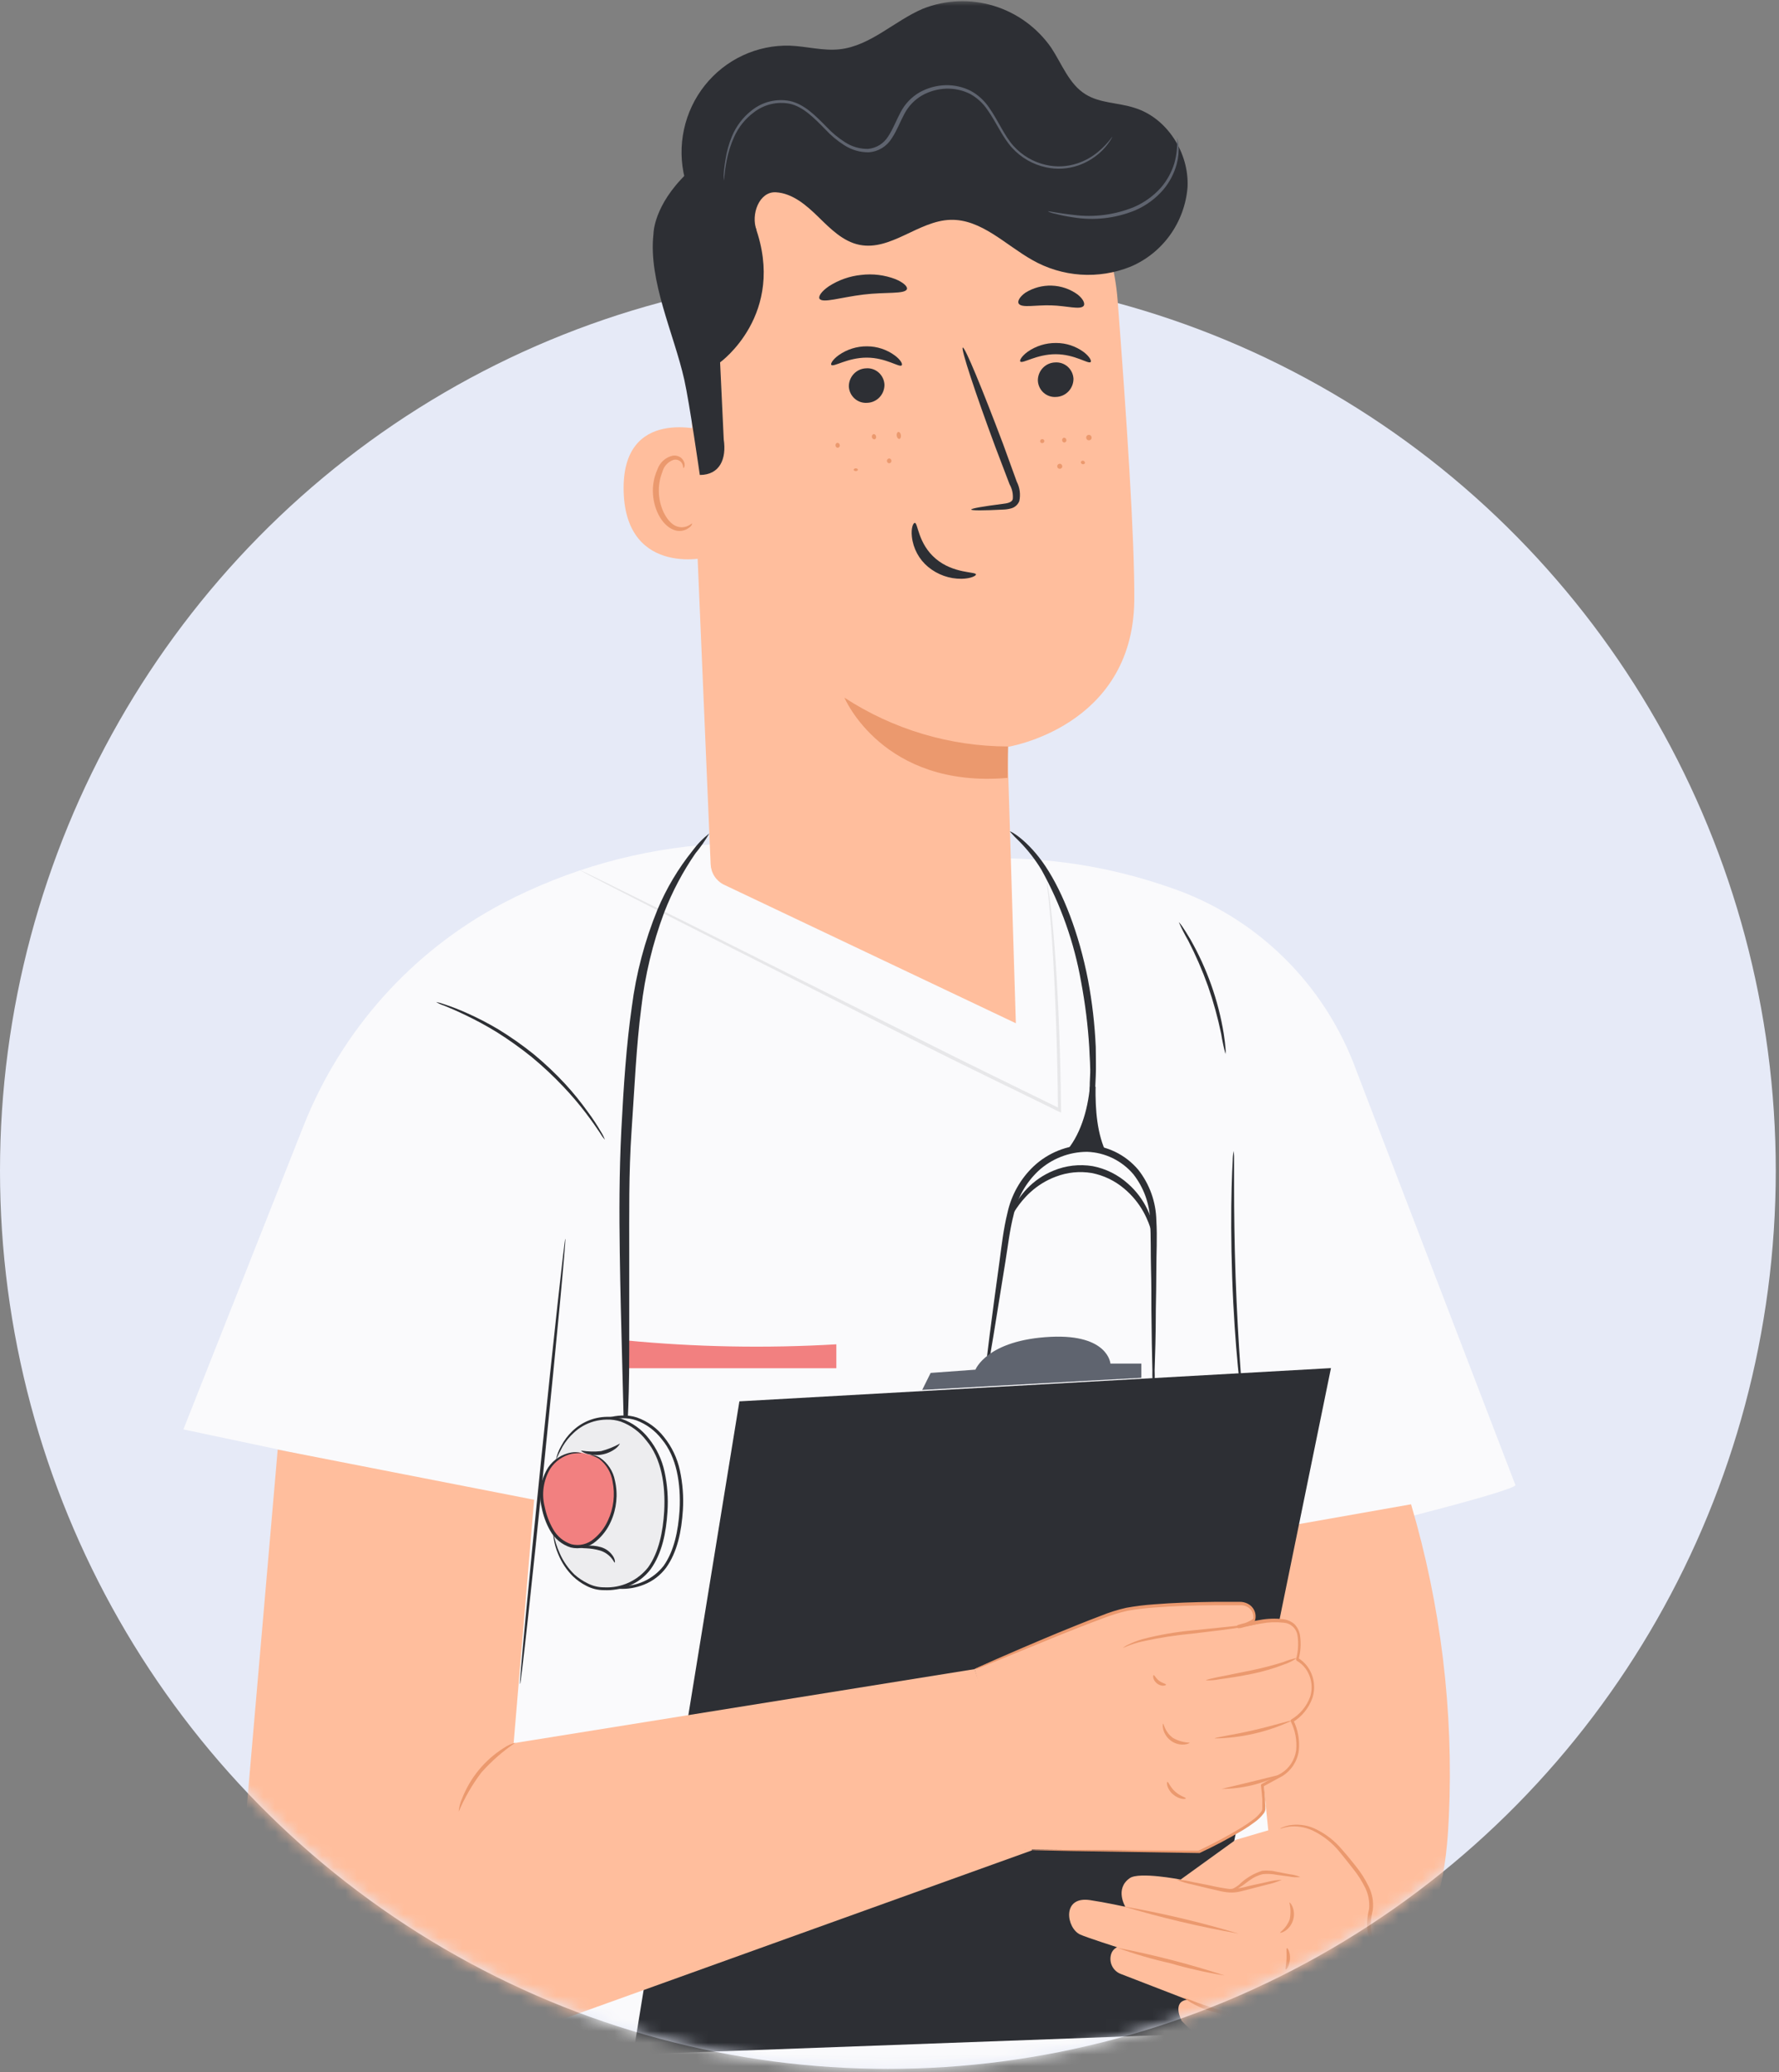 <svg width="152" height="177" viewBox="0 0 152 177" xmlns="http://www.w3.org/2000/svg">
<rect x="0" y="0" width="152" height="177" fill="#808080" stroke="none"/>
<ellipse cx="75.862" cy="100" rx="75.862" ry="76.724" fill="#E6EAF7"/>
<mask id="mask0" style="mask-type:alpha" maskUnits="userSpaceOnUse" x="0" y="0" width="152" height="177">
<path d="M152 0H0V102H0.025C1.074 143.449 34.626 176.724 75.862 176.724C117.098 176.724 150.65 143.449 151.699 102H152V0Z" fill="#fff"/>
</mask>
<g mask="url(#mask0)">
<path d="M112.415 131.557C112.415 131.557 128.937 127.56 129.485 126.869L115.893 91.461C114.575 87.823 112.466 84.531 109.723 81.827C106.98 79.123 103.672 77.075 100.043 75.836C94.888 74.021 89.45 73.171 83.995 73.329L61.052 72.101C54.734 72.496 48.568 74.221 42.948 77.166C35.235 81.234 29.21 87.951 25.957 96.11L15.669 122.1L41.644 127.588L42.632 155.515L38.719 194.047H110.354L109.857 132.974L112.415 131.557Z" fill="#FAFAFC"/>
<g opacity="0.3">
<path opacity="0.3" d="M126.656 122.243C126.656 122.323 122.392 123.739 117.056 125.401C111.72 127.063 107.417 128.354 107.395 128.256C107.372 128.159 111.652 126.76 116.994 125.093C122.336 123.425 126.633 122.163 126.656 122.243Z" fill="#fff"/>
</g>
<path d="M51.684 97.355C51.517 97.166 51.37 96.961 51.243 96.743C50.983 96.344 50.583 95.773 50.063 95.087C49.455 94.29 48.805 93.528 48.115 92.803C47.271 91.911 46.373 91.072 45.427 90.29C44.47 89.52 43.468 88.806 42.429 88.154C41.575 87.631 40.695 87.152 39.792 86.721C39.024 86.35 38.386 86.076 37.94 85.898C37.701 85.823 37.471 85.719 37.256 85.59C37.502 85.635 37.744 85.702 37.979 85.79C38.623 86.003 39.257 86.249 39.876 86.527C40.8 86.938 41.699 87.403 42.57 87.92C43.627 88.566 44.641 89.279 45.608 90.056C46.565 90.847 47.469 91.701 48.313 92.615C48.997 93.363 49.636 94.153 50.227 94.979C50.635 95.528 51.012 96.1 51.356 96.692C51.489 96.9 51.599 97.122 51.684 97.355Z" fill="#2D2F34"/>
<path d="M48.301 105.807C48.38 105.807 47.578 114.339 46.511 124.847C45.444 135.355 44.512 143.87 44.433 143.859C44.354 143.847 45.15 135.327 46.223 124.819C47.296 114.31 48.239 105.795 48.301 105.807Z" fill="#2D2F34"/>
<path d="M104.707 90.033C104.554 89.469 104.432 88.897 104.34 88.32C104.053 86.933 103.676 85.567 103.211 84.231C102.733 82.896 102.167 81.594 101.517 80.336C101.222 79.827 100.954 79.303 100.715 78.766C100.715 78.766 100.839 78.885 101.014 79.137C101.189 79.388 101.426 79.765 101.703 80.233C102.411 81.476 103.008 82.779 103.488 84.128C103.967 85.477 104.324 86.866 104.555 88.28C104.639 88.823 104.69 89.262 104.713 89.571C104.732 89.724 104.73 89.88 104.707 90.033V90.033Z" fill="#2D2F34"/>
<path d="M106.153 119.816C106.084 119.54 106.039 119.259 106.017 118.976C105.944 118.439 105.859 117.651 105.763 116.692C105.577 114.75 105.379 112.055 105.277 109.079C105.176 106.104 105.181 103.397 105.232 101.444C105.261 100.467 105.289 99.679 105.323 99.159C105.323 98.875 105.351 98.592 105.407 98.314C105.44 98.594 105.451 98.877 105.441 99.159V101.455C105.441 103.403 105.469 106.098 105.571 109.073C105.673 112.049 105.836 114.733 105.972 116.68C106.034 117.611 106.085 118.394 106.13 118.965C106.165 119.247 106.173 119.532 106.153 119.816V119.816Z" fill="#2D2F34"/>
<path d="M71.459 114.83C65.436 115.184 59.395 115.07 53.389 114.487V116.875H71.459V114.83Z" fill="#F28080"/>
<g opacity="0.3">
<path opacity="0.3" d="M89.461 75.345C89.499 75.461 89.524 75.582 89.534 75.704L89.692 76.755C89.805 77.68 89.963 79.04 90.093 80.753C90.364 84.18 90.601 89.062 90.658 94.825V95.042L90.46 94.95C86.857 93.174 82.82 91.244 78.602 89.12L58.065 78.726L51.853 75.545L50.159 74.671L49.73 74.431C49.677 74.409 49.628 74.38 49.583 74.345C49.638 74.359 49.692 74.38 49.741 74.408L50.187 74.614L51.881 75.442L58.127 78.537L78.732 88.851C82.933 90.975 86.965 92.912 90.59 94.699L90.398 94.819C90.336 89.068 90.138 84.191 89.912 80.759C89.811 79.045 89.675 77.692 89.59 76.761C89.54 76.316 89.5 75.962 89.472 75.704C89.462 75.585 89.458 75.465 89.461 75.345V75.345Z" fill="#2D2F34"/>
</g>
<g opacity="0.3">
<path opacity="0.3" d="M46.291 124.676C46.19 124.674 46.089 124.656 45.992 124.624L45.151 124.424L42.062 123.631C39.453 122.951 35.85 122.032 31.864 121.055C27.877 120.078 24.252 119.233 21.626 118.628L18.52 117.908L17.679 117.703C17.58 117.683 17.484 117.652 17.391 117.611C17.49 117.597 17.591 117.597 17.69 117.611L18.543 117.765C19.283 117.903 20.35 118.12 21.671 118.394C24.308 118.965 27.939 119.759 31.931 120.735C35.924 121.712 39.521 122.671 42.096 123.396C43.395 123.762 44.445 124.065 45.162 124.282L45.992 124.539C46.096 124.573 46.197 124.619 46.291 124.676Z" fill="#fff"/>
</g>
<path d="M86.281 71.022C86.281 70.936 87.834 71.758 89.331 74.003C90.827 76.247 92.188 79.713 92.962 83.711C93.317 85.596 93.538 87.505 93.622 89.422C93.622 90.302 93.662 91.135 93.622 91.918C93.583 92.7 93.571 93.425 93.504 94.088C93.436 94.751 93.368 95.339 93.312 95.87C93.255 96.401 93.153 96.835 93.091 97.2C93.056 97.593 92.965 97.977 92.82 98.343C92.786 97.962 92.801 97.578 92.866 97.2L92.984 95.864C93.018 95.333 93.052 94.722 93.086 94.088C93.12 93.454 93.086 92.712 93.137 91.941C93.187 91.17 93.097 90.342 93.069 89.479C92.954 87.601 92.722 85.731 92.374 83.882C91.784 80.521 90.638 77.283 88.986 74.305C88.456 73.426 87.824 72.614 87.106 71.884C86.816 71.612 86.541 71.324 86.281 71.022Z" fill="#2D2F34"/>
<path d="M60.606 71.187C60.257 71.791 59.859 72.365 59.414 72.9C58.337 74.465 57.444 76.152 56.755 77.926C55.765 80.569 55.103 83.325 54.784 86.133C54.372 89.296 54.219 92.837 53.965 96.544C53.711 100.25 53.767 103.779 53.762 106.995C53.756 110.21 53.762 113.111 53.762 115.561C53.762 118.011 53.7 119.976 53.632 121.341C53.638 122.05 53.568 122.759 53.423 123.454C53.303 122.754 53.258 122.044 53.287 121.335C53.248 119.947 53.203 117.982 53.141 115.567C53.078 113.151 52.999 110.233 52.954 107C52.909 103.768 52.898 100.227 53.09 96.492C53.282 92.757 53.519 89.234 53.982 86.018C54.349 83.153 55.09 80.349 56.184 77.68C56.938 75.887 57.936 74.209 59.149 72.695C59.564 72.127 60.054 71.62 60.606 71.187V71.187Z" fill="#2D2F34"/>
<path d="M98.574 118.925C98.483 118.301 98.445 117.671 98.461 117.04C98.427 115.824 98.399 114.065 98.377 111.9C98.377 110.81 98.377 109.616 98.343 108.348C98.309 107.08 98.343 105.698 98.269 104.293C98.231 102.838 97.725 101.435 96.829 100.296C96.337 99.718 95.732 99.251 95.051 98.922C94.371 98.594 93.63 98.412 92.877 98.388C91.337 98.392 89.854 98.974 88.715 100.022C87.663 101.016 86.931 102.307 86.615 103.728C86.264 105.087 86.118 106.452 85.909 107.726L85.344 111.232C85.005 113.374 84.717 115.11 84.508 116.304C84.431 116.93 84.302 117.549 84.124 118.154C84.122 117.522 84.175 116.891 84.282 116.269C84.424 115.064 84.644 113.322 84.932 111.169C85.079 110.09 85.242 108.914 85.412 107.651C85.581 106.389 85.728 105.03 86.078 103.602C86.411 102.068 87.199 100.674 88.337 99.605C89.569 98.461 91.176 97.818 92.849 97.8C93.689 97.821 94.515 98.02 95.274 98.385C96.033 98.75 96.707 99.273 97.253 99.919C98.224 101.152 98.767 102.672 98.8 104.248C98.885 105.71 98.8 107.063 98.8 108.342C98.8 109.622 98.772 110.81 98.755 111.895C98.755 114.065 98.693 115.824 98.653 117.035C98.678 117.666 98.651 118.298 98.574 118.925V118.925Z" fill="#2D2F34"/>
<path d="M93.125 92.814C92.939 94.813 92.306 97.058 90.934 98.525C92.137 98.262 93.384 98.286 94.576 98.594C93.718 96.881 93.583 94.768 93.605 92.832" fill="#2D2F34"/>
<path d="M98.592 105.807C98.484 105.807 98.422 104.847 97.7 103.522C97.277 102.764 96.72 102.09 96.056 101.535C95.258 100.857 94.302 100.397 93.278 100.199C92.249 100.027 91.193 100.134 90.218 100.507C89.411 100.806 88.669 101.26 88.032 101.843C86.937 102.848 86.575 103.762 86.479 103.711C86.383 103.659 86.649 102.7 87.744 101.541C88.382 100.873 89.152 100.348 90.003 99.999C91.064 99.559 92.225 99.424 93.357 99.61C94.482 99.826 95.528 100.348 96.384 101.118C97.081 101.732 97.646 102.484 98.044 103.328C98.739 104.79 98.642 105.812 98.592 105.807Z" fill="#2D2F34"/>
<path d="M113.702 170.5C117.09 170.5 120.072 168.05 121.653 165.052C123.234 162.054 123.641 158.564 123.793 155.166C124.206 146.156 123.114 137.14 120.563 128.496L105.836 131.095L109.851 171.237L113.702 170.5Z" fill="#FFBE9D"/>
<path d="M54.095 175.497L102.081 173.733L113.719 116.863L63.175 119.702L54.095 175.497Z" fill="#2D2F34"/>
<path d="M78.794 118.725L79.516 117.274L83.345 116.995C83.345 116.995 84.316 114.453 89.794 114.19C94.695 113.962 94.876 116.475 94.876 116.475H97.518V117.691L78.794 118.725Z" fill="#5F646F"/>
<path d="M105.548 157.171L109.185 156.103C109.869 155.9 110.591 155.867 111.291 156.006V156.006C112.144 156.175 112.93 156.594 113.549 157.211C114.752 158.41 116.695 160.392 116.971 160.986C117.378 161.848 117.378 163.344 116.971 163.893C116.565 164.441 117.864 167.279 117.7 168.222C117.615 169.026 117.367 169.803 116.971 170.506C116.644 170.9 116.971 172.248 116.158 173.264C115.691 173.855 115.175 174.405 114.617 174.909C114.617 174.909 104.622 175.383 103.651 174.909C102.679 174.435 100.968 172.625 100.968 172.625C100.968 172.625 100.076 170.974 101.454 170.814L95.768 168.616C95.438 168.494 95.167 168.247 95.013 167.928C94.859 167.608 94.834 167.24 94.943 166.902C94.984 166.777 95.049 166.662 95.136 166.564C95.222 166.466 95.328 166.387 95.446 166.331C95.446 166.331 92.894 165.515 92.301 165.252C91.121 164.727 90.674 161.951 93.12 162.305C94.407 162.494 96.152 162.876 96.152 162.876C96.152 162.876 95.22 161.346 96.525 160.432C97.315 159.861 100.873 160.552 100.873 160.552L105.548 157.177V157.171Z" fill="#FFBE9D"/>
<path d="M106.813 172.339C105.811 172.37 104.81 172.219 103.86 171.894C102.878 171.672 101.952 171.248 101.138 170.649C101.178 170.58 102.369 171.168 103.962 171.608C105.554 172.048 106.825 172.271 106.813 172.339Z" fill="#EB996E"/>
<path d="M104.639 168.747C103.074 168.495 101.525 168.146 100.003 167.702C98.456 167.357 96.931 166.913 95.44 166.371C98.552 166.972 101.624 167.765 104.639 168.747V168.747Z" fill="#EB996E"/>
<path d="M105.836 165.172C102.489 164.584 99.178 163.801 95.92 162.825C99.268 163.412 102.579 164.196 105.836 165.172Z" fill="#EB996E"/>
<path d="M109.523 160.569C109.112 160.752 108.682 160.892 108.242 160.986L106.83 161.351L105.994 161.563C105.681 161.642 105.357 161.673 105.034 161.654C104.718 161.631 104.404 161.579 104.097 161.5L103.256 161.306L101.844 160.963C101.4 160.88 100.966 160.747 100.551 160.569C101.001 160.582 101.447 160.645 101.883 160.757L103.318 161.037C103.89 161.174 104.468 161.281 105.051 161.357C105.625 161.346 106.195 161.255 106.745 161.089L108.174 160.78C108.615 160.66 109.067 160.59 109.523 160.569V160.569Z" fill="#EB996E"/>
<path d="M110.162 162.505C110.196 162.505 110.331 162.608 110.438 162.882C110.584 163.246 110.598 163.65 110.478 164.024C110.364 164.394 110.129 164.714 109.812 164.932C109.569 165.092 109.388 165.115 109.371 165.081C109.354 165.046 109.936 164.692 110.196 163.938C110.292 163.464 110.281 162.974 110.162 162.505Z" fill="#EB996E"/>
<path d="M109.958 166.411C110.026 166.377 110.252 166.782 110.218 167.336C110.184 167.89 109.924 168.273 109.857 168.227C109.789 168.182 109.902 167.805 109.924 167.319C109.947 166.834 109.874 166.44 109.958 166.411Z" fill="#EB996E"/>
<path d="M110.015 170.649C110.088 170.62 110.241 170.894 110.167 171.254C110.094 171.614 109.857 171.825 109.795 171.751C109.733 171.677 109.829 171.477 109.879 171.18C109.93 170.883 109.936 170.672 110.015 170.649Z" fill="#F28080"/>
<path d="M111.105 160.335C110.784 160.37 110.46 160.355 110.145 160.289L109.117 160.152C108.714 160.068 108.301 160.047 107.891 160.089C107.501 160.181 107.133 160.35 106.807 160.586C106.491 160.797 106.243 161.037 105.955 161.191C105.687 161.391 105.366 161.503 105.034 161.511C105.034 161.46 105.379 161.363 105.842 161.014C106.405 160.451 107.095 160.034 107.852 159.798C108.081 159.775 108.312 159.775 108.541 159.798C108.772 159.798 108.959 159.867 109.156 159.901L110.178 160.095C110.497 160.13 110.809 160.211 111.105 160.335V160.335Z" fill="#EB996E"/>
<path d="M116.876 170.689C116.943 170.448 117.028 170.214 117.13 169.986C117.593 168.903 117.659 167.688 117.316 166.56C117.203 166.057 116.972 165.555 116.847 164.955C116.773 164.33 116.815 163.697 116.972 163.087C117.038 162.457 116.924 161.821 116.644 161.254C116.36 160.674 116.011 160.128 115.605 159.627C115.215 159.13 114.837 158.644 114.476 158.21C113.837 157.415 113.028 156.776 112.11 156.343C111.486 156.062 110.8 155.955 110.122 156.034C109.648 156.103 109.399 156.229 109.388 156.206C109.377 156.183 109.444 156.16 109.563 156.097C109.744 156.018 109.934 155.959 110.128 155.92C110.829 155.796 111.551 155.873 112.211 156.143C113.174 156.566 114.025 157.212 114.696 158.028C115.091 158.467 115.475 158.947 115.87 159.444C116.293 159.972 116.655 160.547 116.949 161.157C117.254 161.775 117.374 162.47 117.293 163.156C117.145 163.735 117.097 164.336 117.152 164.932C117.26 165.503 117.485 166.011 117.593 166.525C117.718 167.004 117.78 167.498 117.779 167.993C117.752 168.706 117.581 169.406 117.277 170.049C117.172 170.279 117.037 170.494 116.876 170.689Z" fill="#EB996E"/>
<path d="M83.283 142.574L43.886 148.902L45.636 128.108L23.727 123.825L21.061 154.612L20.598 161.671C20.446 164.022 20.892 166.374 21.893 168.501C22.894 170.629 24.418 172.461 26.318 173.824V173.824C28.051 175.067 30.047 175.883 32.147 176.208C34.247 176.534 36.393 176.359 38.414 175.697L46.884 172.905L88.173 158.056" fill="#FFBE9D"/>
<path d="M107.124 138.273C107.151 138.108 107.142 137.939 107.098 137.778C107.053 137.617 106.974 137.468 106.867 137.341C106.759 137.214 106.625 137.113 106.474 137.044C106.323 136.975 106.16 136.941 105.994 136.943C103.775 136.943 97.778 136.943 95.66 137.577C93.04 138.325 83.277 142.562 83.277 142.562L87.416 157.982L102.397 158.142C102.397 158.142 107.869 155.6 107.937 154.498C107.931 153.809 107.886 153.121 107.801 152.437L109.456 151.54C111.918 149.964 110.336 146.931 110.336 146.931C110.336 146.931 112.031 145.972 112.121 144.236C112.162 143.727 112.06 143.218 111.826 142.766C111.592 142.314 111.236 141.938 110.8 141.683C110.8 141.683 111.477 139.239 110.235 138.582C108.993 137.925 106.847 138.765 106.847 138.765C106.99 138.636 107.087 138.463 107.124 138.273V138.273Z" fill="#FFBE9D"/>
<path d="M107.987 138.525C107.843 138.605 107.686 138.66 107.524 138.69C107.225 138.776 106.779 138.873 106.231 138.97C105.102 139.17 103.6 139.336 101.912 139.541C100.473 139.673 99.043 139.894 97.631 140.204C96.553 140.455 95.937 140.775 95.937 140.775C96.06 140.665 96.199 140.574 96.35 140.506C96.748 140.307 97.164 140.144 97.592 140.021C99.001 139.651 100.438 139.398 101.889 139.267C103.583 139.084 105.113 138.953 106.209 138.81C107.304 138.668 107.971 138.485 107.987 138.525Z" fill="#EB996E"/>
<path d="M110.805 141.62C110.485 141.859 110.128 142.042 109.749 142.163C108.864 142.508 107.952 142.778 107.022 142.968C105.932 143.196 104.944 143.345 104.198 143.442C103.814 143.52 103.421 143.551 103.03 143.533C103.03 143.436 104.78 143.116 106.937 142.677C107.855 142.487 108.764 142.25 109.659 141.968C110.03 141.818 110.414 141.701 110.805 141.62V141.62Z" fill="#EB996E"/>
<path d="M110.353 146.988C108.291 147.95 106.052 148.464 103.781 148.496C103.781 148.405 105.271 148.216 107.078 147.799C108.885 147.382 110.353 146.903 110.353 146.988Z" fill="#EB996E"/>
<path d="M109.462 151.569C107.887 152.378 106.146 152.802 104.38 152.808C106.076 152.406 107.77 151.992 109.462 151.569V151.569Z" fill="#EB996E"/>
<path d="M101.646 148.856C101.646 148.89 101.494 148.987 101.189 149.016C100.787 149.05 100.387 148.939 100.059 148.702C99.73 148.465 99.492 148.12 99.388 147.725C99.314 147.422 99.354 147.234 99.388 147.234C99.421 147.234 99.546 147.971 100.223 148.456C100.659 148.703 101.147 148.84 101.646 148.856Z" fill="#EB996E"/>
<path d="M101.319 153.619C101.319 153.699 100.754 153.733 100.218 153.27C99.681 152.808 99.653 152.202 99.749 152.208C99.845 152.214 99.981 152.665 100.415 153.048C100.85 153.43 101.319 153.533 101.319 153.619Z" fill="#EB996E"/>
<path d="M99.625 143.893C99.659 143.973 99.246 144.104 98.862 143.807C98.478 143.51 98.49 143.076 98.575 143.088C98.659 143.099 98.755 143.368 99.037 143.573C99.32 143.779 99.585 143.813 99.625 143.893Z" fill="#EB996E"/>
<path d="M83.283 142.574L83.401 142.505L83.757 142.34L85.146 141.717C86.366 141.186 88.133 140.415 90.375 139.484C91.504 139.027 92.724 138.519 94.079 138.011C94.776 137.728 95.493 137.503 96.225 137.337C97.014 137.195 97.809 137.096 98.608 137.04C100.246 136.909 101.996 136.851 103.792 136.829H105.164H105.864C106.122 136.815 106.379 136.871 106.61 136.988C106.855 137.11 107.053 137.312 107.169 137.563C107.285 137.813 107.313 138.096 107.248 138.365C107.213 138.446 107.153 138.514 107.078 138.559L106.909 138.667L106.57 138.827C106.339 138.927 106.101 139.011 105.859 139.079C105.822 139.088 105.783 139.082 105.751 139.063C105.718 139.044 105.694 139.012 105.684 138.976C105.678 138.958 105.677 138.938 105.679 138.919C105.682 138.9 105.688 138.882 105.697 138.866C105.707 138.849 105.72 138.835 105.735 138.823C105.75 138.812 105.767 138.803 105.785 138.799C106.397 138.619 107.019 138.478 107.649 138.376C108.301 138.256 108.966 138.233 109.625 138.308C109.983 138.348 110.321 138.495 110.596 138.73C110.851 138.994 111.018 139.331 111.076 139.695C111.177 140.392 111.133 141.102 110.946 141.78L110.873 141.603C111.196 141.791 111.479 142.044 111.703 142.345C111.983 142.728 112.168 143.173 112.243 143.643C112.317 144.113 112.28 144.594 112.132 145.047C111.821 145.915 111.223 146.647 110.438 147.12L110.495 146.92C110.901 147.734 111.066 148.651 110.969 149.558C110.906 150.001 110.746 150.424 110.502 150.798C110.258 151.171 109.935 151.485 109.557 151.717V151.717L107.908 152.614L107.982 152.471C108.021 152.871 108.061 153.27 108.089 153.664C108.089 153.859 108.089 154.058 108.117 154.236C108.117 154.333 108.117 154.435 108.117 154.538C108.102 154.654 108.062 154.765 107.999 154.864C107.761 155.183 107.473 155.461 107.146 155.686C106.841 155.915 106.525 156.12 106.214 156.314C105.008 157.035 103.766 157.693 102.493 158.285H102.442L91.538 158.113L88.523 158.05L87.733 158.022C87.642 158.032 87.552 158.032 87.461 158.022C87.552 158.013 87.642 158.013 87.733 158.022H88.523H91.538L102.442 158.085H102.391C103.654 157.492 104.885 156.832 106.079 156.109C106.384 155.92 106.694 155.715 106.988 155.492C107.287 155.288 107.55 155.035 107.767 154.744C107.81 154.684 107.839 154.616 107.852 154.544V154.264C107.852 154.07 107.852 153.876 107.852 153.693C107.824 153.305 107.784 152.911 107.739 152.517C107.735 152.489 107.74 152.46 107.753 152.436C107.767 152.411 107.787 152.391 107.812 152.379L109.461 151.477C109.805 151.267 110.098 150.982 110.32 150.643C110.541 150.305 110.686 149.92 110.743 149.518C110.827 148.671 110.67 147.817 110.291 147.057C110.275 147.023 110.273 146.983 110.284 146.947C110.296 146.911 110.32 146.881 110.353 146.863C111.081 146.429 111.639 145.756 111.935 144.955C112.066 144.548 112.099 144.114 112.031 143.691C111.964 143.268 111.797 142.867 111.545 142.522C111.348 142.258 111.1 142.037 110.816 141.871C110.787 141.855 110.764 141.829 110.751 141.798C110.738 141.767 110.735 141.733 110.743 141.7C110.916 141.066 110.958 140.403 110.867 139.753C110.833 139.448 110.692 139.166 110.471 138.957C110.249 138.747 109.962 138.625 109.659 138.61C109.03 138.539 108.395 138.562 107.773 138.679C107.155 138.773 106.544 138.908 105.943 139.084L105.87 138.805C106.097 138.745 106.32 138.668 106.536 138.576C106.643 138.53 106.756 138.479 106.852 138.428C106.948 138.376 107.05 138.273 107.084 138.285C107.104 138.08 107.073 137.874 106.994 137.685C106.896 137.498 106.744 137.344 106.559 137.245C106.369 137.148 106.156 137.104 105.943 137.12H103.877C102.07 137.12 100.336 137.188 98.704 137.308C97.915 137.361 97.129 137.455 96.349 137.588C95.628 137.751 94.921 137.969 94.232 138.239C92.882 138.736 91.646 139.233 90.522 139.678L85.265 141.831L83.859 142.402L83.492 142.551L83.283 142.574Z" fill="#EB996E"/>
<path d="M44.044 148.856C42.974 149.578 41.997 150.432 41.136 151.397C40.351 152.43 39.699 153.558 39.193 154.755C39.221 154.359 39.32 153.972 39.487 153.613C40.182 151.846 41.414 150.349 43.005 149.336C43.321 149.115 43.672 148.953 44.044 148.856V148.856Z" fill="#EB996E"/>
<path d="M95.491 25.642C95.1 20.6 92.845 15.892 89.177 12.455C85.508 9.018 80.695 7.104 75.694 7.093H74.66C63.548 7.727 57.867 17.624 58.804 28.846L60.718 73.82C60.734 74.187 60.846 74.543 61.045 74.851C61.244 75.159 61.521 75.406 61.848 75.567L86.795 87.406L86.073 63.803C86.073 63.803 96.762 62.147 96.914 51.342C96.96 46.127 96.237 35.368 95.491 25.642Z" fill="#FFBE9D"/>
<path d="M86.135 63.763C81.174 63.758 76.319 62.311 72.148 59.594C72.148 59.594 75.423 67.372 86.084 66.447L86.135 63.763Z" fill="#EB996E"/>
<path d="M91.719 32.353C91.721 32.755 91.568 33.141 91.293 33.431C91.018 33.721 90.642 33.891 90.245 33.906C90.051 33.922 89.856 33.899 89.671 33.837C89.485 33.775 89.314 33.677 89.168 33.547C89.021 33.416 88.902 33.258 88.818 33.08C88.733 32.903 88.685 32.71 88.676 32.513C88.671 32.111 88.822 31.724 89.097 31.433C89.371 31.143 89.747 30.973 90.144 30.959C90.338 30.944 90.534 30.968 90.719 31.03C90.904 31.092 91.075 31.191 91.222 31.32C91.368 31.45 91.488 31.608 91.574 31.786C91.659 31.963 91.709 32.156 91.719 32.353V32.353Z" fill="#2D2F34"/>
<path d="M93.187 30.925C92.995 31.125 91.844 30.257 90.2 30.257C88.557 30.257 87.377 31.091 87.179 30.885C87.089 30.794 87.281 30.434 87.806 30.046C88.518 29.55 89.364 29.289 90.228 29.297C91.083 29.294 91.916 29.569 92.606 30.08C93.108 30.468 93.278 30.834 93.187 30.925Z" fill="#2D2F34"/>
<path d="M75.57 32.855C75.574 33.258 75.422 33.646 75.147 33.937C74.871 34.227 74.494 34.397 74.096 34.409C73.902 34.424 73.706 34.4 73.522 34.338C73.337 34.276 73.166 34.177 73.02 34.047C72.874 33.917 72.754 33.759 72.67 33.582C72.585 33.404 72.536 33.212 72.526 33.015C72.523 32.613 72.675 32.225 72.95 31.935C73.226 31.645 73.602 31.475 74 31.462C74.194 31.446 74.389 31.47 74.574 31.532C74.759 31.594 74.929 31.693 75.076 31.823C75.222 31.953 75.341 32.111 75.426 32.289C75.511 32.466 75.56 32.659 75.57 32.855V32.855Z" fill="#2D2F34"/>
<path d="M77.037 31.21C76.851 31.41 75.693 30.548 74.056 30.548C72.418 30.548 71.233 31.376 71.029 31.171C70.945 31.079 71.136 30.719 71.662 30.337C72.372 29.837 73.219 29.574 74.084 29.583C74.936 29.584 75.766 29.858 76.456 30.365C76.97 30.748 77.145 31.113 77.037 31.21Z" fill="#2D2F34"/>
<path d="M82.984 43.523C82.984 43.432 83.995 43.255 85.649 43.044C86.067 42.998 86.468 42.918 86.535 42.627C86.573 42.189 86.477 41.75 86.259 41.37L85.028 38.138C83.334 33.569 82.075 29.76 82.261 29.691C82.447 29.623 83.955 33.295 85.694 37.898L86.874 41.148C87.137 41.659 87.213 42.247 87.089 42.809C87.028 42.959 86.933 43.093 86.813 43.2C86.692 43.307 86.549 43.384 86.394 43.426C86.162 43.49 85.923 43.525 85.683 43.529C84.023 43.615 82.989 43.62 82.984 43.523Z" fill="#2D2F34"/>
<path d="M78.167 44.666C78.433 44.666 78.433 46.447 79.957 47.732C81.482 49.017 83.374 48.817 83.39 49.069C83.39 49.183 82.967 49.423 82.165 49.44C81.12 49.453 80.104 49.093 79.297 48.423C78.524 47.78 78.028 46.859 77.913 45.853C77.828 45.1 78.026 44.654 78.167 44.666Z" fill="#2D2F34"/>
<path d="M77.489 24.694C77.326 25.145 75.688 24.928 73.762 25.163C71.837 25.397 70.278 25.922 70.019 25.517C69.906 25.323 70.177 24.894 70.809 24.46C71.644 23.918 72.594 23.583 73.582 23.484C74.567 23.365 75.566 23.486 76.495 23.838C77.201 24.129 77.557 24.483 77.489 24.694Z" fill="#2D2F34"/>
<path d="M92.594 26.122C92.301 26.493 91.171 26.122 89.811 26.082C88.45 26.042 87.303 26.328 87.038 25.934C86.919 25.745 87.106 25.363 87.603 25.008C88.279 24.584 89.065 24.371 89.861 24.398C90.657 24.424 91.427 24.688 92.075 25.157C92.561 25.545 92.719 25.934 92.594 26.122Z" fill="#2D2F34"/>
<path d="M60.402 36.842C60.222 36.761 53.062 34.631 53.287 42.021C53.513 49.411 60.792 47.658 60.798 47.447C60.803 47.235 60.402 36.842 60.402 36.842Z" fill="#FFBE9D"/>
<path d="M59.126 44.717C59.092 44.717 59.002 44.808 58.787 44.917C58.489 45.057 58.15 45.075 57.839 44.968C57.059 44.7 56.371 43.483 56.297 42.153C56.261 41.521 56.364 40.889 56.596 40.302C56.658 40.069 56.775 39.855 56.938 39.677C57.1 39.5 57.303 39.366 57.528 39.286C57.673 39.243 57.828 39.252 57.967 39.311C58.105 39.371 58.22 39.477 58.29 39.611C58.392 39.817 58.352 39.965 58.386 39.977C58.42 39.988 58.545 39.851 58.477 39.548C58.427 39.367 58.32 39.206 58.172 39.092C57.967 38.945 57.714 38.885 57.466 38.926C57.168 38.994 56.892 39.139 56.664 39.346C56.437 39.553 56.266 39.815 56.167 40.108C55.876 40.758 55.746 41.469 55.789 42.181C55.879 43.672 56.675 45.037 57.737 45.316C57.931 45.364 58.132 45.367 58.328 45.327C58.523 45.286 58.707 45.203 58.866 45.082C59.115 44.917 59.149 44.728 59.126 44.717Z" fill="#EB996E"/>
<path d="M65.18 14.889L95.627 15.568C94.591 13.475 93.054 11.676 91.155 10.337C87.196 7.236 82.37 5.479 77.365 5.317C72.402 5.226 62.289 11.348 58.692 14.809C55.812 17.578 55.834 19.977 55.834 19.977C55.377 23.975 57.585 28.509 58.466 32.433C58.917 34.454 59.793 40.571 59.793 40.571C61.487 40.571 62.091 39.217 61.837 37.538L61.526 30.953C61.526 30.953 67.23 26.853 64.525 19.349C64.107 18.749 63.181 16.008 65.18 14.889Z" fill="#2D2F34"/>
<path d="M71.583 38.246C71.559 38.247 71.534 38.243 71.511 38.234C71.489 38.225 71.468 38.212 71.45 38.195C71.432 38.178 71.418 38.158 71.407 38.135C71.397 38.113 71.392 38.088 71.391 38.064C71.379 38.014 71.386 37.962 71.412 37.919C71.437 37.875 71.478 37.843 71.527 37.83C71.578 37.823 71.629 37.836 71.67 37.867C71.711 37.898 71.739 37.944 71.747 37.995C71.755 38.023 71.758 38.052 71.754 38.08C71.75 38.109 71.74 38.136 71.724 38.16C71.708 38.184 71.688 38.204 71.663 38.219C71.639 38.234 71.612 38.243 71.583 38.246V38.246Z" fill="#EB996E"/>
<path d="M74.722 37.532C74.621 37.532 74.525 37.47 74.496 37.344C74.482 37.291 74.488 37.234 74.513 37.186C74.538 37.137 74.581 37.1 74.632 37.081C74.686 37.078 74.74 37.097 74.781 37.133C74.823 37.169 74.848 37.221 74.852 37.276C74.868 37.327 74.864 37.383 74.839 37.431C74.815 37.479 74.773 37.516 74.722 37.532V37.532Z" fill="#EB996E"/>
<path d="M76.834 37.493C76.733 37.493 76.637 37.384 76.614 37.218C76.591 37.053 76.659 36.91 76.761 36.899C76.862 36.887 76.953 37.007 76.975 37.173C76.998 37.338 76.93 37.493 76.834 37.493Z" fill="#EB996E"/>
<path d="M73.119 40.24C73.023 40.24 72.938 40.188 72.938 40.125C72.938 40.062 73.023 40.005 73.119 40.005C73.215 40.005 73.3 40.062 73.3 40.125C73.3 40.188 73.221 40.24 73.119 40.24Z" fill="#EB996E"/>
<path d="M75.999 39.571C75.945 39.576 75.891 39.559 75.85 39.523C75.809 39.488 75.783 39.437 75.778 39.383C75.774 39.328 75.791 39.274 75.826 39.233C75.861 39.191 75.911 39.165 75.965 39.16C75.99 39.159 76.015 39.164 76.039 39.173C76.062 39.182 76.084 39.196 76.102 39.213C76.121 39.23 76.135 39.252 76.146 39.275C76.156 39.298 76.162 39.323 76.162 39.349C76.169 39.4 76.156 39.452 76.125 39.493C76.094 39.535 76.049 39.563 75.999 39.571V39.571Z" fill="#EB996E"/>
<path d="M90.968 37.795C90.943 37.799 90.918 37.798 90.893 37.792C90.869 37.786 90.846 37.774 90.826 37.759C90.806 37.743 90.789 37.724 90.776 37.702C90.764 37.679 90.756 37.655 90.754 37.63C90.741 37.58 90.748 37.527 90.774 37.482C90.799 37.438 90.84 37.404 90.889 37.39C90.94 37.383 90.991 37.397 91.032 37.428C91.073 37.459 91.101 37.504 91.109 37.555C91.116 37.581 91.118 37.607 91.114 37.633C91.111 37.658 91.102 37.683 91.089 37.706C91.076 37.728 91.058 37.747 91.037 37.763C91.017 37.778 90.993 37.789 90.968 37.795V37.795Z" fill="#EB996E"/>
<path d="M93.108 37.601C93.063 37.616 93.014 37.617 92.968 37.602C92.922 37.588 92.882 37.56 92.853 37.521C92.823 37.483 92.807 37.436 92.805 37.388C92.803 37.339 92.816 37.291 92.842 37.251C92.868 37.21 92.906 37.179 92.951 37.161C92.995 37.143 93.044 37.14 93.091 37.151C93.138 37.163 93.18 37.188 93.211 37.225C93.242 37.262 93.262 37.307 93.266 37.355C93.277 37.409 93.266 37.465 93.236 37.511C93.207 37.556 93.161 37.589 93.108 37.601V37.601Z" fill="#EB996E"/>
<path d="M89.082 37.847C89.039 37.857 88.993 37.851 88.954 37.829C88.915 37.806 88.886 37.77 88.873 37.727C88.864 37.679 88.873 37.629 88.899 37.589C88.926 37.548 88.967 37.52 89.014 37.51C89.062 37.5 89.111 37.509 89.151 37.536C89.191 37.563 89.219 37.605 89.229 37.653C89.234 37.698 89.221 37.743 89.194 37.779C89.167 37.816 89.127 37.84 89.082 37.847Z" fill="#EB996E"/>
<path d="M90.663 40.011C90.626 40.035 90.583 40.048 90.539 40.047C90.495 40.045 90.453 40.03 90.417 40.004C90.382 39.977 90.356 39.94 90.342 39.898C90.328 39.856 90.327 39.81 90.34 39.768C90.353 39.725 90.378 39.687 90.412 39.66C90.447 39.632 90.489 39.616 90.532 39.613C90.576 39.61 90.62 39.621 90.658 39.644C90.695 39.668 90.725 39.702 90.742 39.743C90.766 39.789 90.772 39.843 90.757 39.893C90.742 39.943 90.709 39.986 90.663 40.011V40.011Z" fill="#EB996E"/>
<path d="M92.487 39.646C92.444 39.637 92.406 39.612 92.381 39.576C92.355 39.54 92.345 39.495 92.352 39.451C92.372 39.414 92.403 39.385 92.442 39.368C92.481 39.351 92.524 39.348 92.565 39.359C92.605 39.371 92.641 39.395 92.666 39.43C92.691 39.464 92.703 39.506 92.702 39.548C92.685 39.59 92.654 39.623 92.614 39.641C92.574 39.659 92.528 39.661 92.487 39.646V39.646Z" fill="#EB996E"/>
<path d="M58.505 15.22C58.165 13.855 58.143 12.43 58.441 11.055C58.738 9.68 59.346 8.394 60.218 7.297C61.09 6.2 62.201 5.323 63.464 4.734C64.728 4.144 66.109 3.859 67.5 3.901C68.923 3.958 70.323 4.363 71.746 4.209C74.383 3.918 76.416 1.782 78.861 0.743C80.791 -0.018 82.918 -0.104 84.902 0.498C86.886 1.1 88.614 2.356 89.81 4.066C90.736 5.466 91.341 7.196 92.763 8.064C93.989 8.824 95.536 8.761 96.914 9.206C99.703 10.052 101.612 13.05 101.465 15.991C101.347 17.464 100.831 18.875 99.974 20.072C99.117 21.268 97.951 22.204 96.603 22.776C95.248 23.323 93.788 23.555 92.332 23.457C90.876 23.358 89.46 22.93 88.19 22.204C85.891 20.908 83.836 18.704 81.205 18.778C78.483 18.858 76.123 21.451 73.435 20.914C72.034 20.634 70.956 19.543 69.928 18.538C68.9 17.533 67.726 16.511 66.297 16.425C64.868 16.339 64.129 18.321 64.643 19.669L58.505 15.22Z" fill="#2D2F34"/>
<path d="M95.051 11.656C95.036 11.694 95.019 11.73 95 11.765C94.947 11.867 94.889 11.966 94.825 12.062C94.578 12.434 94.284 12.772 93.95 13.067C93.419 13.536 92.803 13.897 92.137 14.129C91.249 14.436 90.294 14.493 89.376 14.295C88.255 14.056 87.237 13.469 86.462 12.616C85.632 11.696 85.135 10.457 84.362 9.372C83.983 8.811 83.478 8.349 82.888 8.024C82.26 7.71 81.566 7.555 80.866 7.573C80.14 7.595 79.43 7.791 78.794 8.144C78.146 8.515 77.617 9.066 77.269 9.732C76.902 10.411 76.637 11.154 76.196 11.81C75.987 12.152 75.701 12.439 75.362 12.647C75.022 12.856 74.639 12.98 74.243 13.01C73.49 13.021 72.751 12.807 72.119 12.393C71.525 12.015 70.982 11.56 70.504 11.04C69.561 10.08 68.635 9.121 67.483 8.864C66.951 8.759 66.404 8.77 65.876 8.895C65.349 9.02 64.853 9.256 64.423 9.589C63.688 10.129 63.104 10.854 62.729 11.691C62.441 12.324 62.229 12.989 62.096 13.672C61.983 14.243 61.932 14.677 61.899 14.98C61.886 15.136 61.864 15.29 61.831 15.443C61.825 15.403 61.825 15.362 61.831 15.323C61.831 15.243 61.831 15.129 61.831 14.974C61.854 14.53 61.905 14.087 61.983 13.649C62.087 12.952 62.277 12.271 62.548 11.622C62.914 10.751 63.498 9.991 64.242 9.418C64.694 9.059 65.217 8.803 65.775 8.666C66.333 8.529 66.913 8.515 67.478 8.624C68.726 8.892 69.691 9.897 70.629 10.845C71.095 11.345 71.623 11.782 72.198 12.147C72.783 12.53 73.467 12.729 74.163 12.719C74.514 12.688 74.853 12.575 75.153 12.389C75.453 12.202 75.706 11.948 75.891 11.645C76.303 11.028 76.569 10.291 76.947 9.589C77.321 8.87 77.891 8.275 78.591 7.876C79.269 7.502 80.026 7.297 80.798 7.276C81.546 7.26 82.286 7.429 82.955 7.767C83.582 8.115 84.118 8.608 84.52 9.206C85.316 10.348 85.79 11.559 86.581 12.45C87.317 13.272 88.288 13.843 89.359 14.083C90.242 14.289 91.163 14.248 92.024 13.963C92.677 13.752 93.285 13.416 93.814 12.976C94.282 12.593 94.698 12.149 95.051 11.656V11.656Z" fill="#5F646F"/>
<path d="M100.568 11.793C100.641 11.975 100.683 12.168 100.692 12.364C100.736 12.919 100.684 13.478 100.539 14.015C100.323 14.812 99.937 15.553 99.41 16.185C98.752 16.954 97.929 17.561 97.004 17.961C95.322 18.654 93.483 18.863 91.691 18.567C91.154 18.49 90.623 18.383 90.098 18.247C89.901 18.212 89.711 18.146 89.534 18.052C89.534 18.007 90.364 18.212 91.719 18.355C93.469 18.585 95.249 18.355 96.886 17.687C97.772 17.306 98.564 16.733 99.207 16.008C99.719 15.409 100.103 14.709 100.336 13.952C100.531 13.251 100.61 12.521 100.568 11.793Z" fill="#5F646F"/>
<path d="M48.601 130.758C48.717 131.925 49.16 133.034 49.877 133.956C50.532 134.818 51.859 135.669 52.926 135.595C53.73 135.636 54.531 135.466 55.251 135.101C55.971 134.735 56.584 134.188 57.031 133.511C58.336 131.42 58.652 127.063 57.596 124.487C56.879 122.717 55.264 121.061 53.372 121.021C50.888 120.964 49.329 122.78 48.798 124.619" fill="#FAFAFC"/>
<path d="M48.804 124.619C48.887 124.183 49.044 123.766 49.267 123.385C49.511 122.925 49.825 122.506 50.199 122.146C50.694 121.662 51.296 121.306 51.955 121.106C52.338 120.988 52.735 120.923 53.135 120.912C53.573 120.888 54.011 120.946 54.428 121.084C55.34 121.408 56.141 121.988 56.738 122.757C57.406 123.587 57.87 124.566 58.093 125.612C58.332 126.724 58.418 127.864 58.347 128.999C58.229 130.786 57.884 132.568 56.902 133.927C56.418 134.569 55.77 135.063 55.027 135.355C54.355 135.628 53.633 135.751 52.909 135.715V135.715C52.378 135.719 51.854 135.589 51.385 135.338C50.974 135.121 50.593 134.848 50.255 134.527C49.72 133.993 49.296 133.356 49.007 132.654C48.819 132.21 48.687 131.744 48.612 131.266C48.593 131.141 48.582 131.015 48.578 130.889C48.569 130.846 48.569 130.801 48.578 130.758C48.687 131.393 48.877 132.011 49.143 132.597C49.447 133.267 49.872 133.873 50.397 134.384C50.737 134.686 51.117 134.94 51.526 135.138C51.962 135.366 52.447 135.482 52.938 135.475V135.475C53.653 135.511 54.367 135.374 55.02 135.077C55.672 134.779 56.246 134.328 56.693 133.762C57.602 132.488 57.952 130.735 58.065 128.987C58.183 126.703 57.811 124.453 56.54 122.934C55.977 122.203 55.225 121.646 54.366 121.323C53.975 121.192 53.564 121.133 53.152 121.146C52.77 121.15 52.39 121.206 52.023 121.312C51.391 121.493 50.81 121.824 50.329 122.277C49.953 122.615 49.629 123.007 49.369 123.442C49.158 123.823 48.97 124.216 48.804 124.619Z" fill="#2D2F34"/>
<path d="M47.279 130.872C47.397 132.039 47.839 133.148 48.556 134.07C49.211 134.933 50.538 135.783 51.605 135.709C52.409 135.751 53.21 135.58 53.929 135.215C54.649 134.85 55.263 134.302 55.71 133.625C57.009 131.529 57.331 127.177 56.275 124.601C55.557 122.825 53.948 121.175 52.056 121.135C51.006 121.126 49.983 121.476 49.153 122.127C48.322 122.779 47.734 123.695 47.483 124.727" fill="#EDEDEF"/>
<path d="M47.494 124.727C47.577 124.294 47.734 123.879 47.957 123.499C48.199 123.038 48.514 122.619 48.889 122.26C49.678 121.488 50.727 121.047 51.825 121.026C52.263 121.002 52.701 121.06 53.118 121.198C54.03 121.52 54.832 122.101 55.428 122.871C56.096 123.702 56.56 124.68 56.783 125.727C57.023 126.838 57.106 127.978 57.031 129.113C56.918 130.901 56.574 132.677 55.591 134.042C55.108 134.683 54.459 135.177 53.717 135.469C53.045 135.742 52.322 135.865 51.599 135.829V135.829C51.067 135.831 50.543 135.7 50.074 135.447C49.661 135.235 49.281 134.964 48.945 134.641C48.409 134.106 47.984 133.467 47.697 132.762C47.506 132.321 47.373 131.857 47.302 131.38C47.283 131.256 47.271 131.13 47.268 131.003C47.258 130.96 47.258 130.915 47.268 130.872C47.378 131.505 47.567 132.121 47.833 132.705C48.133 133.379 48.558 133.988 49.086 134.499C49.427 134.8 49.807 135.054 50.216 135.252C50.653 135.477 51.137 135.593 51.627 135.589V135.589C52.343 135.625 53.056 135.489 53.709 135.191C54.362 134.893 54.936 134.442 55.382 133.876C56.292 132.597 56.642 130.849 56.749 129.102C56.873 126.817 56.501 124.567 55.224 123.048C54.666 122.315 53.915 121.757 53.056 121.438C52.665 121.307 52.254 121.247 51.842 121.261C51.46 121.265 51.08 121.321 50.712 121.426C50.08 121.608 49.5 121.939 49.019 122.391C48.646 122.731 48.326 123.126 48.07 123.562C47.858 123.94 47.666 124.329 47.494 124.727V124.727Z" fill="#2D2F34"/>
<path d="M49.673 124.088C49.047 124.008 48.412 124.137 47.865 124.456C47.318 124.774 46.888 125.265 46.641 125.852C46.175 127.051 46.175 128.383 46.641 129.581C46.837 130.201 47.159 130.773 47.584 131.26C48.021 131.748 48.629 132.045 49.278 132.089C49.752 132.065 50.213 131.927 50.622 131.684C51.031 131.441 51.376 131.102 51.627 130.695C52.064 130.066 52.361 129.349 52.499 128.593C52.636 127.837 52.611 127.06 52.423 126.315C52.163 125.321 51.446 124.31 50.436 124.282" fill="#F28080"/>
<path d="M50.413 124.299C50.413 124.299 50.486 124.299 50.633 124.299C50.851 124.324 51.061 124.396 51.249 124.51C51.583 124.733 51.87 125.022 52.092 125.36C52.315 125.697 52.467 126.076 52.542 126.475C52.812 127.647 52.688 128.876 52.192 129.97C51.906 130.622 51.472 131.197 50.927 131.649C50.631 131.906 50.279 132.088 49.9 132.181C49.521 132.273 49.126 132.273 48.747 132.18C48.007 131.94 47.384 131.426 47.002 130.741C46.656 130.127 46.412 129.459 46.28 128.765C46.138 128.185 46.116 127.582 46.213 126.993C46.31 126.403 46.525 125.841 46.844 125.338C47.074 125.006 47.366 124.722 47.704 124.505C48.042 124.287 48.42 124.139 48.815 124.07C49.028 124.038 49.245 124.038 49.459 124.07C49.6 124.099 49.673 124.122 49.673 124.133C49.392 124.123 49.11 124.141 48.832 124.185C48.088 124.36 47.438 124.816 47.014 125.458C46.722 125.944 46.531 126.484 46.45 127.046C46.37 127.608 46.402 128.181 46.545 128.731C46.679 129.391 46.917 130.025 47.251 130.609C47.595 131.229 48.158 131.694 48.826 131.912C49.16 131.994 49.508 131.995 49.843 131.913C50.176 131.832 50.486 131.671 50.746 131.443C51.26 131.023 51.67 130.487 51.943 129.878C52.431 128.84 52.569 127.669 52.339 126.543C52.217 125.783 51.813 125.099 51.209 124.63C50.966 124.472 50.696 124.359 50.413 124.299Z" fill="#2D2F34"/>
<path d="M52.519 133.476C52.48 133.476 52.418 133.294 52.22 133.065C51.964 132.771 51.631 132.555 51.26 132.443C50.873 132.334 50.475 132.271 50.074 132.254C49.758 132.254 49.56 132.203 49.555 132.163C49.549 132.123 49.747 132.077 50.069 132.043C50.497 131.996 50.931 132.035 51.345 132.157C51.776 132.283 52.147 132.563 52.389 132.945C52.57 133.242 52.553 133.471 52.519 133.476Z" fill="#2D2F34"/>
<path d="M52.965 123.311C52.965 123.311 52.881 123.511 52.615 123.722C52.266 123.992 51.857 124.172 51.424 124.247C50.993 124.328 50.55 124.304 50.131 124.179C49.809 124.07 49.639 123.945 49.656 123.91C50.217 123.998 50.786 124.014 51.35 123.956C51.913 123.809 52.455 123.592 52.965 123.311Z" fill="#2D2F34"/>
</g>
</svg>
